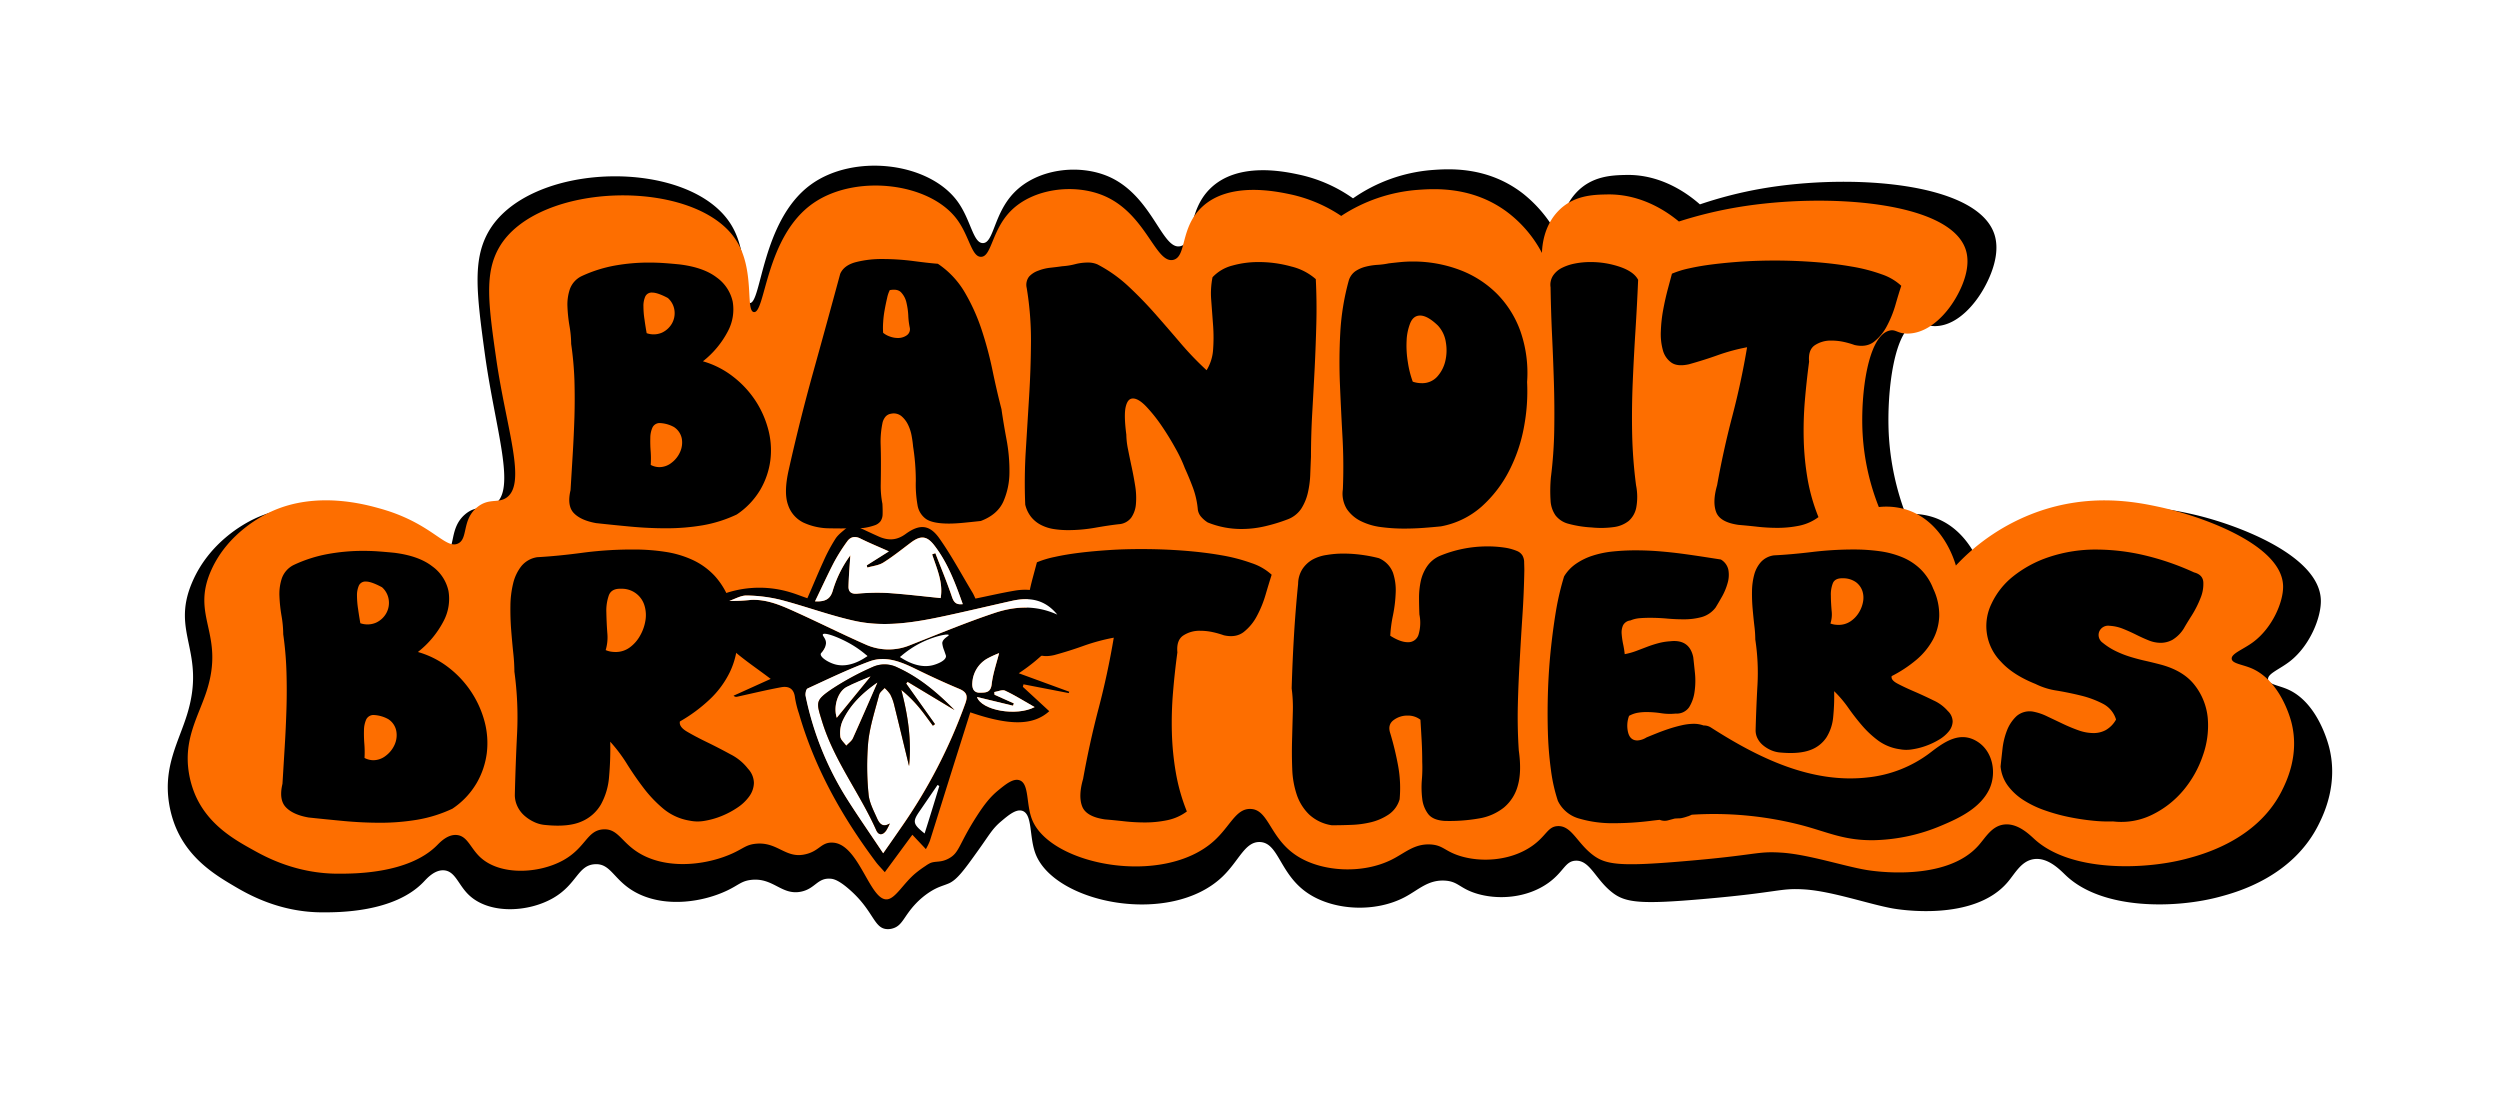 <svg id="Layer_1" data-name="Layer 1" xmlns="http://www.w3.org/2000/svg" xmlns:xlink="http://www.w3.org/1999/xlink" viewBox="0 0 923.55 404.54"><defs><style>.cls-1{fill:#fd6e00;}.cls-2{filter:url(#filter);}.cls-3{fill:#fff;}</style><filter id="filter"><feOffset dx="8" dy="3" input="SourceAlpha"/><feGaussianBlur result="blur"/><feFlood flood-color="#fff"/><feComposite operator="in" in2="blur"/><feComposite in="SourceGraphic"/></filter></defs><path d="M179.15,131c-3.1-22.61-4.5-34.62,1-44.85C194.67,59.33,255,58,270.21,83.2c7.15,11.86,3.42,28.23,6.68,28.74,4.42.68,4.36-30.37,22.59-43.7,15.91-11.64,43.81-8.37,54.37,6.34,4.8,6.69,5.66,15.27,9.25,15.22,4,0,4-10.71,11.35-18.45,8.51-9,24.15-11,35.37-6,16,7.21,19.53,27.27,26.28,25.59,5.16-1.29,2.5-12.83,10.87-21.17,10.28-10.25,27.88-6.37,33.48-5.14a54.06,54.06,0,0,1,19.38,8.65,59.23,59.23,0,0,1,28.91-10.45c6.29-.47,20.64-1.56,33.84,8.65A48.78,48.78,0,0,1,576,88.08c.07-2.61.59-10.61,6.11-16.71,5.85-6.46,13.55-6.63,18.57-6.74,13.45-.3,23.39,7.43,27.3,10.87a153.22,153.22,0,0,1,22.75-5.81c33.5-5.83,80.6-2.26,86.2,17.39,2.68,9.39-4.65,20.55-5.47,21.79-1.1,1.68-7.45,11.37-16.4,11.6-4.05.1-4.62-1.84-7.11-1.2-8.15,2.07-11,25.14-10.2,41.17A98.4,98.4,0,0,0,704,190a24.45,24.45,0,0,1,11.12,1.4c13.24,5,17.49,20.13,18,22.16a78.74,78.74,0,0,1,30.46-21.34c20.46-7.85,37.92-4.16,46.48-2.23,15.74,3.56,46.9,15,47.31,31.75.15,6.3-4,16.75-11.39,22.53-3.83,3-8.37,4.59-8.11,6.73.22,1.88,3.92,2.14,7.49,3.76,10.8,4.89,14.66,19.62,15.13,21.52,3.31,13.32-2,24.35-3.75,27.92-9.53,19.62-30.27,25.34-36.44,27-15.87,4.38-43.4,5.25-57.14-7.82-2-1.89-6.5-6.74-11.79-6-4.64.65-6.88,5.16-9.64,8.43-12.49,14.82-40.39,10.17-42.56,9.78-8.63-1.55-22.14-6.27-32.25-7-9.55-.63-8.81,1-37.2,3.48-24.08,2.13-29.47,1.41-34.42-2.61-6-4.82-8-11.75-13.26-11.5-3.86.19-4.29,4-9.89,8.09-8.1,5.88-19.14,6.51-27.15,3.9-5.89-1.92-6.42-4.39-11.35-4.64-6.19-.3-9.57,3.4-14.68,6.1-10.94,5.78-26,4.94-35.45-1.19-10.85-7-11-18.94-18.12-19.16-5.53-.16-7.66,6.92-13.82,12.81-19.24,18.38-61.89,9.88-69-8.38-2.44-6.26-1.07-14.58-4.84-15.93-2.37-.84-5.23,1.61-8,3.94-3.26,2.8-4.06,4.63-8.46,10.76-5,7-7.62,10.59-10.59,12-2.24,1-4.12,1.24-7.34,3.34a28.66,28.66,0,0,0-5,4.18c-4.53,4.75-4.92,8.17-8.57,9.2a6,6,0,0,1-2.37.23c-4.45-.45-4.79-6.39-12.49-13.59-4.85-4.53-7-4.91-8-5-5-.44-5.72,3.75-11.1,4.8-7.13,1.39-10.17-5.3-18.34-4.37-3.6.41-4.56,1.88-8.86,3.93-8.71,4.15-21.81,6.24-32.25,1.45-9.59-4.4-10.24-11.54-16.59-11.17s-6.61,7.33-15.28,12.41c-9.33,5.46-24,6.17-31.49-1.24-3.74-3.69-4.83-8.49-8.86-8.9-3.54-.35-6.45,3-7.54,4.14-10.93,11.58-32.06,11.37-37.53,11.37-15.67,0-27.21-6.54-32.17-9.45-7-4.13-17.42-10.21-22.32-22.81a39.81,39.81,0,0,1-2.17-8.23c-2.06-13.47,3.59-22.52,6.69-32.59,7.2-23.36-6.14-30,1.84-48.75,6.35-15,19.49-21.86,22.89-23.49,17.15-8.24,35.52-2.81,41.07-1.17,1.54.46,2.9.93,3,1,17.1,5.94,21.81,15.19,26.45,13.13,4.12-1.84,1.41-9.56,7.49-14.7,4.39-3.71,7.82-1.38,11.06-3.77C190.74,180.57,183,158.75,179.15,131Z"/><path class="cls-1" d="M183.35,132.81c-3-20.83-4.38-31.89,1-41.32,14.1-24.67,72.86-25.87,87.62-2.68,7,10.93,3.34,26,6.51,26.48,4.3.62,4.24-28,22-40.26,15.48-10.73,42.64-7.71,52.92,5.84,4.67,6.16,5.51,14.07,9,14,3.95,0,3.93-9.86,11.05-17,8.29-8.3,23.5-10.18,34.43-5.52C423.43,79,426.86,97.5,433.44,96c5-1.19,2.43-11.82,10.57-19.5,10-9.45,27.14-5.87,32.59-4.73a54.13,54.13,0,0,1,18.87,8,59.6,59.6,0,0,1,28.13-9.62c6.13-.44,20.09-1.44,32.94,8a45.29,45.29,0,0,1,13.09,15.29c.07-2.4.57-9.78,5.94-15.4,5.7-6,13.2-6.11,18.07-6.21,13.1-.28,22.78,6.85,26.58,10a155.16,155.16,0,0,1,22.14-5.35c32.6-5.38,78.45-2.08,83.9,16,2.6,8.64-4.53,18.93-5.32,20.07-1.07,1.55-7.26,10.47-16,10.68-4,.1-4.5-1.69-6.92-1.1-7.94,1.91-10.73,23.16-9.94,37.93a86.62,86.62,0,0,0,6,27.25A25.26,25.26,0,0,1,705,188.51c12.88,4.59,17,18.55,17.54,20.42a76.55,76.55,0,0,1,29.64-19.66c19.91-7.23,36.91-3.83,45.24-2.05,15.32,3.27,45.65,13.82,46,29.25.15,5.8-3.9,15.43-11.08,20.75-3.73,2.76-8.14,4.23-7.9,6.2.22,1.74,3.82,2,7.3,3.46,10.51,4.51,14.26,18.08,14.72,19.83,3.22,12.27-2,22.43-3.65,25.72-9.27,18.07-29.46,23.34-35.47,24.91-15.44,4-42.23,4.83-55.61-7.2-1.94-1.75-6.32-6.21-11.48-5.53-4.51.6-6.7,4.75-9.38,7.76-12.15,13.66-39.31,9.37-41.42,9-8.4-1.42-21.55-5.77-31.39-6.39-9.3-.59-8.58.88-36.2,3.19-23.44,2-28.69,1.3-33.51-2.4-5.8-4.44-7.8-10.82-12.9-10.59-3.76.17-4.18,3.7-9.63,7.45-7.88,5.42-18.63,6-26.42,3.59-5.73-1.77-6.25-4-11-4.27-6-.28-9.31,3.13-14.29,5.62-10.64,5.32-25.32,4.55-34.5-1.09C469,310,468.88,299,461.94,298.84c-5.38-.16-7.45,6.37-13.45,11.79-18.72,16.93-60.24,9.1-67.16-7.72-2.37-5.76-1-13.43-4.71-14.67-2.31-.78-5.09,1.48-7.73,3.63-2.88,2.34-5.09,5-8.23,9.91-6.61,10.34-6.18,13.24-10.22,15.39-2.92,1.56-4.64.84-6.69,1.62a11.77,11.77,0,0,0-1.87,1.12,40,40,0,0,0-3.6,2.63c-4.55,3.77-7.34,9.26-10.46,9.68-6.43.85-10.4-20.32-20.09-20.93-4.58-.29-4.93,3.34-10.8,4.42-6.94,1.28-9.9-4.87-17.85-4-3.5.38-4.44,1.73-8.63,3.62-8.47,3.82-21.22,5.75-31.38,1.34-9.34-4.06-10-10.63-16.15-10.29s-6.43,6.75-14.87,11.43c-9.08,5-23.32,5.69-30.65-1.14-3.64-3.4-4.7-7.82-8.62-8.2-3.45-.33-6.28,2.75-7.34,3.81-10.64,10.68-31.21,10.47-36.53,10.48-15.25,0-26.48-6-31.31-8.71-6.86-3.8-17-9.4-21.73-21a35.06,35.06,0,0,1-2.1-7.58c-2-12.41,3.49-20.75,6.51-30,7-21.51-6-27.59,1.79-44.91,6.18-13.77,19-20.13,22.27-21.64,16.7-7.59,34.57-2.58,40-1.07,1.51.42,2.84.86,3,.9,16.64,5.47,21.23,14,25.74,12.09,4-1.68,1.37-8.8,7.29-13.53,4.28-3.42,7.61-1.28,10.77-3.48C194.63,178.51,187.06,158.41,183.35,132.81Z"/><g class="cls-2"><path d="M251.67,130.47a32.71,32.71,0,0,1,11.07,5.61A36.65,36.65,0,0,1,271,144.9a36.2,36.2,0,0,1,4.78,10.66,29.91,29.91,0,0,1,.82,11.35,29,29,0,0,1-3.69,10.94,28.39,28.39,0,0,1-8.75,9.22,48.88,48.88,0,0,1-12.65,4,80,80,0,0,1-13.33,1.09q-6.56,0-13.12-.61t-12.85-1.3q-5.61-1-8.21-3.69t-1.23-8.48q.42-6.84.82-13.53t.62-13.47q.19-6.77,0-13.54A123.63,123.63,0,0,0,203,124.05a39.82,39.82,0,0,0-.62-6.63,55.41,55.41,0,0,1-.75-7.11,17.72,17.72,0,0,1,.89-6.5,8.58,8.58,0,0,1,4.3-4.78A50.5,50.5,0,0,1,219,95.13,71,71,0,0,1,231.84,94c1.92,0,3.81.07,5.68.2s3.71.3,5.54.48q8.88,1.09,13.74,4.85a14.85,14.85,0,0,1,5.87,8.89,17.15,17.15,0,0,1-1.77,10.94A34.11,34.11,0,0,1,251.67,130.47Zm-20.78-10.39a7.74,7.74,0,0,0,5.67-.2,8.27,8.27,0,0,0,3.62-3.28,7.76,7.76,0,0,0,1-4.79,7.37,7.37,0,0,0-2.46-4.72c-2.55-1.36-4.47-2-5.74-2a2.6,2.6,0,0,0-2.6,1.44,8.57,8.57,0,0,0-.68,3.69,31.75,31.75,0,0,0,.41,4.92C230.34,116.87,230.61,118.53,230.89,120.08Zm1.5,48.67a7,7,0,0,0,3.15.82,7.31,7.31,0,0,0,4.58-1.64,10.08,10.08,0,0,0,3.14-4,8.51,8.51,0,0,0,.62-4.86,6.59,6.59,0,0,0-2.88-4.3A11.91,11.91,0,0,0,236,153.3a2.94,2.94,0,0,0-2.94,1.58,9.41,9.41,0,0,0-.82,3.89,47.65,47.65,0,0,0,.13,5A36.63,36.63,0,0,1,232.39,168.75Z"/><path d="M317.43,168.48q0,3.69-.07,7.38a34.31,34.31,0,0,0,.62,7.25c.09,1.55.11,2.85.07,3.9a4.62,4.62,0,0,1-.76,2.53,4.44,4.44,0,0,1-2.12,1.5,21,21,0,0,1-4.17,1q-6.56.27-12.37.13a23.26,23.26,0,0,1-9.84-2.12,11.15,11.15,0,0,1-5.68-6.56q-1.64-4.57.28-13,4.1-18.33,9.09-36.24t9.91-36.09c.91-2.1,2.83-3.53,5.74-4.31a38.07,38.07,0,0,1,9.71-1.16,89.63,89.63,0,0,1,11.62.75c3.83.5,6.84.85,9,1a32.45,32.45,0,0,1,10,10.66,71.46,71.46,0,0,1,6.16,13.67,134.29,134.29,0,0,1,4,14.91q1.58,7.65,3.35,14.49.69,4.92,1.85,11.14a62.36,62.36,0,0,1,1.09,12.17,26.92,26.92,0,0,1-2.25,10.8q-2.19,4.86-8.34,7.18c-2.47.27-4.65.5-6.57.68s-3.64.28-5.19.28q-6,0-8.48-1.71a7.82,7.82,0,0,1-3.14-5.2,43.41,43.41,0,0,1-.62-8.82,81.92,81.92,0,0,0-1-12.71c-.1-1.18-.28-2.53-.55-4a15.71,15.71,0,0,0-1.37-4.17,9.56,9.56,0,0,0-2.46-3.14,4.54,4.54,0,0,0-3.83-.82,3.29,3.29,0,0,0-2.05,1.16,5.52,5.52,0,0,0-1,2,34.12,34.12,0,0,0-.75,7.73Q317.44,164.52,317.43,168.48Zm.82-48.53a8,8,0,0,0,2.46,1.36,8.64,8.64,0,0,0,3,.55,5.57,5.57,0,0,0,3.28-1,2.73,2.73,0,0,0,1.09-2.87,26.1,26.1,0,0,1-.54-4.37,26.1,26.1,0,0,0-.69-4.86,7.94,7.94,0,0,0-1.91-3.69c-.91-1-2.32-1.25-4.24-.89a11.71,11.71,0,0,0-1,3c-.32,1.37-.62,2.8-.89,4.31a36.29,36.29,0,0,0-.55,4.51A28,28,0,0,0,318.25,120Z"/><path d="M478.08,100.12q.41,8.2.2,16.41t-.61,16.4q-.42,8.2-.89,16.41t-.48,16.41q-.14,3.13-.27,6.63a35.48,35.48,0,0,1-.89,6.7,18.7,18.7,0,0,1-2.46,5.88,10.5,10.5,0,0,1-5.27,4,62.52,62.52,0,0,1-8.13,2.46,38,38,0,0,1-8.55,1A32.94,32.94,0,0,1,438.15,190a10.8,10.8,0,0,1-2.52-2.19,5.14,5.14,0,0,1-1.17-3,31.25,31.25,0,0,0-1.77-7.66q-1.38-3.69-3-7.24a51.86,51.86,0,0,0-3.35-7.11q-2.4-4.38-5.2-8.48a57.39,57.39,0,0,0-5.67-7.11c-1.91-2-3.56-3-4.92-3s-2.17,1-2.67,3-.43,5.47.21,10.39a28.39,28.39,0,0,0,.61,5.33q.62,3.15,1.37,6.64t1.3,7a27.45,27.45,0,0,1,.27,6.56,10.23,10.23,0,0,1-1.71,5.06,6.23,6.23,0,0,1-4.58,2.46c-2.46.27-5.38.71-8.75,1.3a57.83,57.83,0,0,1-10,.89,34.22,34.22,0,0,1-5.4-.41,15.58,15.58,0,0,1-4.65-1.51,11.33,11.33,0,0,1-3.62-2.94,11.63,11.63,0,0,1-2.19-4.58,195.48,195.48,0,0,1,.21-20l1.23-20q.62-10,.68-20a117.79,117.79,0,0,0-1.57-20,5,5,0,0,1,.89-4.24A8.4,8.4,0,0,1,375.54,97a17.33,17.33,0,0,1,4.51-1.1c1.64-.18,3.1-.36,4.37-.55a24.76,24.76,0,0,0,4.72-.75,18.88,18.88,0,0,1,4.72-.61,8.61,8.61,0,0,1,3.55.68,51.92,51.92,0,0,1,11.42,8.07q5.13,4.78,9.84,10.12t9.3,10.73a114.58,114.58,0,0,0,9.77,10.18,16.5,16.5,0,0,0,2.4-7.58,60.88,60.88,0,0,0,0-9l-.69-9.3a30.48,30.48,0,0,1,.48-8.47,15.2,15.2,0,0,1,7.32-4.31,35.49,35.49,0,0,1,9.77-1.3,44.7,44.7,0,0,1,12,1.64A21.2,21.2,0,0,1,478.08,100.12Z"/><path d="M556.14,138.13A71,71,0,0,1,555,154.67a58,58,0,0,1-5.47,16.2,45.7,45.7,0,0,1-10.11,13.2,31.2,31.2,0,0,1-15.11,7.38c-1.83.18-3.92.37-6.29.55s-4.83.27-7.38.27a63.64,63.64,0,0,1-8.41-.55,23.24,23.24,0,0,1-7.45-2.18,13.48,13.48,0,0,1-5.2-4.45,10.81,10.81,0,0,1-1.5-7.31q.4-9.71-.14-19.42T487,139q-.4-9.7.14-19.35a90.94,90.94,0,0,1,3.14-19.07,6.56,6.56,0,0,1,2.47-3.42,12.27,12.27,0,0,1,3.75-1.64,23.52,23.52,0,0,1,4.38-.68,28.46,28.46,0,0,0,4.17-.55q2.33-.27,4.44-.48c1.42-.13,2.81-.2,4.17-.2a48.69,48.69,0,0,1,17.5,3.07,38.68,38.68,0,0,1,13.81,8.82,37.64,37.64,0,0,1,8.75,14A46.78,46.78,0,0,1,556.14,138.13ZM513.9,138a10.17,10.17,0,0,0,3.28.55,7.43,7.43,0,0,0,5.74-2.39,12.93,12.93,0,0,0,3-5.75,17.29,17.29,0,0,0,.2-7,11.52,11.52,0,0,0-2.93-6.15c-2.56-2.46-4.74-3.69-6.57-3.69q-2.46,0-3.62,2.73a19.48,19.48,0,0,0-1.37,6.57,37.36,37.36,0,0,0,.48,8.06A36,36,0,0,0,513.9,138Z"/><path d="M597.16,100.39q-.4,9.44-1,18.94t-1,19q-.4,9.51-.21,19a176.33,176.33,0,0,0,1.44,18.93,21.91,21.91,0,0,1,.07,8.28,8.81,8.81,0,0,1-2.8,4.92,11.11,11.11,0,0,1-5.48,2.25,34.09,34.09,0,0,1-8.2.14,41.06,41.06,0,0,1-8.61-1.37,8.82,8.82,0,0,1-4.72-3.07,10.51,10.51,0,0,1-1.84-5.54,55.39,55.39,0,0,1,.13-8.61,161,161,0,0,0,1.23-17.5q.14-8.76-.13-17.57t-.69-17.57q-.4-8.75-.54-17.5a6.23,6.23,0,0,1,.88-4.24A8.5,8.5,0,0,1,568.93,96a18.2,18.2,0,0,1,4.85-1.64,28.81,28.81,0,0,1,5.74-.55,33.46,33.46,0,0,1,10.94,1.78C593.92,96.79,596.15,98.39,597.16,100.39Z"/><path d="M694.37,102.58q-1,3-2.19,7.18a40.62,40.62,0,0,1-3.14,7.72,17.92,17.92,0,0,1-4.72,5.75q-2.8,2.19-7.18,1.23a33,33,0,0,0-4.1-1.17,21.63,21.63,0,0,0-4.51-.47,10.63,10.63,0,0,0-6.09,1.71c-1.68,1.14-2.39,3.16-2.12,6.08q-.95,7.11-1.57,14.42a132.45,132.45,0,0,0-.41,14.63,101.64,101.64,0,0,0,1.44,14.43,69.23,69.23,0,0,0,4,13.94,18,18,0,0,1-7,3.15,39.89,39.89,0,0,1-8.13.82,67.78,67.78,0,0,1-7.39-.41c-2.46-.28-4.78-.5-7-.69-4.56-.63-7.32-2.21-8.27-4.71s-.85-5.81.34-9.92q2.33-13,5.61-25.49t5.47-25.5a71.89,71.89,0,0,0-10.88,2.94c-3.41,1.23-7,2.34-10.59,3.35-2.83.63-5,.43-6.5-.62a8.18,8.18,0,0,1-3.14-4.58,22.35,22.35,0,0,1-.75-7,52.71,52.71,0,0,1,.89-8.07q.75-4,1.71-7.59t1.5-5.6a34.54,34.54,0,0,1,6.49-2q4-.9,9-1.51t10.73-1q5.74-.34,11.62-.35,7.38,0,14.77.55T676,95.47a63.13,63.13,0,0,1,11.14,2.87A20.11,20.11,0,0,1,694.37,102.58Z"/><path d="M146.38,237.86a33.3,33.3,0,0,1,11.33,5.73A37.28,37.28,0,0,1,171,263.52a30.87,30.87,0,0,1,.84,11.61,29.6,29.6,0,0,1-3.78,11.19,29,29,0,0,1-8.95,9.44,50.34,50.34,0,0,1-12.94,4.06,82.56,82.56,0,0,1-13.63,1.12q-6.72,0-13.43-.63T106,299q-5.73-1-8.39-3.78t-1.26-8.67q.42-7,.84-13.85c.28-4.56.49-9.16.63-13.77s.14-9.24,0-13.85a124.54,124.54,0,0,0-1.19-13.78A40.71,40.71,0,0,0,96,224.5a56.14,56.14,0,0,1-.77-7.27,18.29,18.29,0,0,1,.91-6.65,8.77,8.77,0,0,1,4.41-4.89,51.14,51.14,0,0,1,12.44-4,72.52,72.52,0,0,1,13.15-1.19c2,0,3.89.07,5.81.21s3.79.31,5.66.49q9.09,1.13,14.06,5a15.16,15.16,0,0,1,6,9.09,17.55,17.55,0,0,1-1.82,11.19A34.91,34.91,0,0,1,146.38,237.86Zm-21.26-10.63a8,8,0,0,0,5.81-.21,8.35,8.35,0,0,0,3.7-3.36,7.87,7.87,0,0,0,1-4.9,7.58,7.58,0,0,0-2.51-4.82c-2.62-1.4-4.57-2.1-5.88-2.1a2.66,2.66,0,0,0-2.66,1.47,8.92,8.92,0,0,0-.7,3.78,33.29,33.29,0,0,0,.42,5C124.56,223.94,124.84,225.64,125.12,227.23ZM126.66,277a7.19,7.19,0,0,0,3.22.84,7.47,7.47,0,0,0,4.68-1.68,10.34,10.34,0,0,0,3.22-4.06,8.6,8.6,0,0,0,.63-5,6.7,6.7,0,0,0-2.94-4.41,12.2,12.2,0,0,0-5.17-1.54,3,3,0,0,0-3,1.61,10,10,0,0,0-.84,4,47.23,47.23,0,0,0,.14,5.1A38.38,38.38,0,0,1,126.66,277Z"/><path d="M217.43,271a115.6,115.6,0,0,1-.42,12.87,25.08,25.08,0,0,1-3,10.28,15,15,0,0,1-7.28,6.37q-4.81,2.09-13.21,1.25a11.71,11.71,0,0,1-4.2-1.11,14.76,14.76,0,0,1-3.71-2.45,10.6,10.6,0,0,1-2.51-3.43,9.75,9.75,0,0,1-.91-4.19q.27-11.47.84-22.8a123.7,123.7,0,0,0-1-22.66,67.06,67.06,0,0,0-.42-6.92q-.42-4-.77-8.47t-.28-9a36.17,36.17,0,0,1,1-8.18,16.44,16.44,0,0,1,3-6.36,9.38,9.38,0,0,1,5.88-3.36q7.69-.42,17.06-1.68A140.57,140.57,0,0,1,226.24,200a75.7,75.7,0,0,1,11.4.84,37.39,37.39,0,0,1,10.21,3,26.23,26.23,0,0,1,8.26,6,28.11,28.11,0,0,1,5.66,9.72,33.68,33.68,0,0,1,2.73,13.71,29.51,29.51,0,0,1-2.87,12,34.71,34.71,0,0,1-7.41,10.07,57.6,57.6,0,0,1-11.05,8.18c-.28,1.31.6,2.57,2.66,3.78s4.52,2.51,7.41,3.91,5.78,2.9,8.67,4.48a18.91,18.91,0,0,1,6.43,5.31,7.89,7.89,0,0,1,2.17,5.25,8.84,8.84,0,0,1-1.68,4.89,16.59,16.59,0,0,1-4.4,4.2,31.64,31.64,0,0,1-5.95,3.15,29.07,29.07,0,0,1-6.22,1.75,14.36,14.36,0,0,1-5.46-.07,20.34,20.34,0,0,1-9.58-4.27,47,47,0,0,1-7.27-7.55q-3.28-4.27-6.22-8.95A56.4,56.4,0,0,0,217.43,271Zm-1.68-33.84a8.34,8.34,0,0,0,1.89.56,12,12,0,0,0,1.75.14,8.7,8.7,0,0,0,5.25-1.68,13.4,13.4,0,0,0,3.77-4.27,16.64,16.64,0,0,0,2-5.52,12.17,12.17,0,0,0-.28-5.53,8.7,8.7,0,0,0-8.74-6.36c-2.33-.09-3.83.72-4.48,2.45a17.09,17.09,0,0,0-.91,6.29q.07,3.7.35,7.55A16.52,16.52,0,0,1,215.75,237.16Z"/><path d="M461.78,209.32c-.66,2.06-1.4,4.5-2.24,7.35a41,41,0,0,1-3.22,7.9,18.42,18.42,0,0,1-4.82,5.87c-1.92,1.5-4.36,1.92-7.35,1.26a35.75,35.75,0,0,0-4.19-1.19,22,22,0,0,0-4.62-.49,10.88,10.88,0,0,0-6.22,1.75c-1.73,1.17-2.45,3.24-2.17,6.23q-1,7.27-1.61,14.75a133.66,133.66,0,0,0-.42,15,103.08,103.08,0,0,0,1.47,14.75,70.56,70.56,0,0,0,4.06,14.27,18.31,18.31,0,0,1-7.21,3.22,40.2,40.2,0,0,1-8.32.84,68.23,68.23,0,0,1-7.55-.42c-2.52-.28-4.9-.52-7.13-.7q-7-1-8.47-4.83t.35-10.14q2.38-13.29,5.74-26.08t5.59-26.09a73.89,73.89,0,0,0-11.12,3q-5.24,1.89-10.84,3.42-4.33,1-6.64-.62a8.44,8.44,0,0,1-3.22-4.69,23,23,0,0,1-.77-7.2,56.42,56.42,0,0,1,.91-8.25c.51-2.75,1.1-5.34,1.75-7.77s1.17-4.33,1.54-5.73a35.65,35.65,0,0,1,6.64-2q4.13-.92,9.23-1.54c3.41-.42,7.07-.74,11-1s7.88-.35,11.89-.35q7.56,0,15.11.56c5,.38,9.72.93,14,1.68a64.51,64.51,0,0,1,11.4,2.94A20.41,20.41,0,0,1,461.78,209.32Z"/><path d="M516.74,262.89a7.48,7.48,0,0,0-4.75-1.54,8.39,8.39,0,0,0-5.18,1.68q-2.24,1.68-1.25,4.76a110.35,110.35,0,0,1,2.93,12.1,45.63,45.63,0,0,1,.56,12.37,10.16,10.16,0,0,1-4,5.6,20.3,20.3,0,0,1-6.51,2.87,36.44,36.44,0,0,1-7.48,1c-2.57.1-4.92.14-7.07.14a15.76,15.76,0,0,1-8.39-4,18.43,18.43,0,0,1-4.54-7.27,33.26,33.26,0,0,1-1.68-9.52q-.21-5.24-.07-10.49t.28-10.28a54,54,0,0,0-.42-9q.27-9.64.84-19.3t1.54-19.3a10.38,10.38,0,0,1,1.61-5.52,11.2,11.2,0,0,1,3.77-3.5A15.55,15.55,0,0,1,482.2,202a36,36,0,0,1,6-.49,49.56,49.56,0,0,1,7.07.49,54.23,54.23,0,0,1,6.08,1.19,9.54,9.54,0,0,1,5.24,5.38,20.24,20.24,0,0,1,1,7.49,50.65,50.65,0,0,1-1,8.25,48.82,48.82,0,0,0-1,7.55c2.51,1.59,4.66,2.38,6.43,2.38a3.93,3.93,0,0,0,4-2.73,15.3,15.3,0,0,0,.34-7.48q-.13-2.94-.14-6.15a29.31,29.31,0,0,1,.63-6.16,15.56,15.56,0,0,1,2.31-5.45,11,11,0,0,1,4.76-3.92,45.68,45.68,0,0,1,17.48-3.5,42,42,0,0,1,7.13.56,19.55,19.55,0,0,1,4,1.19,4.19,4.19,0,0,1,1.89,1.61,5.08,5.08,0,0,1,.63,2.24c0,.84.07,1.91.07,3.21q-.15,8.4-.7,16.72t-1,16.57q-.5,8.26-.7,16.58t.35,16.71q1.11,7.83-.35,12.94a15.88,15.88,0,0,1-5.11,8.11,19.91,19.91,0,0,1-9.23,4.06,62.94,62.94,0,0,1-12.72.91c-2.9-.19-4.92-1.05-6.09-2.59a11.44,11.44,0,0,1-2.17-5.6,35.06,35.06,0,0,1-.14-7,52.54,52.54,0,0,0,.14-6.64q0-3.92-.21-7.77T516.74,262.89Z"/><path d="M722.66,271.08c-6.57-4.3-12.52.07-17.76,4.11a46,46,0,0,1-22.88,9c-21,2.42-40.67-7.36-57.87-18.37a4.75,4.75,0,0,0-2.81-.81,10.48,10.48,0,0,0-3.61-.62,20.68,20.68,0,0,0-4.55.56c-1.63.37-3.22.82-4.76,1.33s-3,1.05-4.4,1.61-2.66,1.07-3.78,1.54a7.09,7.09,0,0,1-3.35,1.11q-2.67,0-3.43-2.93a10.4,10.4,0,0,1,.35-6.16,10.25,10.25,0,0,1,3.08-1.12,18.44,18.44,0,0,1,3.21-.28,36.28,36.28,0,0,1,5.53.42,20.69,20.69,0,0,0,5.38.14,5.57,5.57,0,0,0,5-2.37,14.38,14.38,0,0,0,2-5.74,28.46,28.46,0,0,0,.14-6.85q-.36-3.49-.63-5.88-1.41-6.7-8.54-5.87a22.11,22.11,0,0,0-4.33.7,42.26,42.26,0,0,0-4.13,1.33l-4.05,1.54a25.58,25.58,0,0,1-4.27,1.19,33.8,33.8,0,0,0-.56-3.57,29.8,29.8,0,0,1-.56-3.85,6.52,6.52,0,0,1,.49-3.21,3.46,3.46,0,0,1,2.73-1.82,11.07,11.07,0,0,1,3.49-.84c1.22-.09,2.47-.14,3.78-.14q3.08,0,6.23.28c2.09.19,4.17.28,6.22.28a24.62,24.62,0,0,0,6.64-.84,9.77,9.77,0,0,0,5.11-3.5q1.11-1.81,2.45-4.19a22.23,22.23,0,0,0,2-4.9,10.67,10.67,0,0,0,.28-4.83,5.82,5.82,0,0,0-2.79-3.84l-6.44-1c-2.42-.37-5-.75-7.76-1.12s-5.59-.67-8.53-.91-5.85-.35-8.74-.35a81.73,81.73,0,0,0-8.4.42,35.74,35.74,0,0,0-7.48,1.54,23.47,23.47,0,0,0-6.15,3,15.14,15.14,0,0,0-4.41,4.68,101.6,101.6,0,0,0-2.8,11.61Q565.83,228.35,565,236t-1.12,15.59q-.28,8-.07,15.53a130.73,130.73,0,0,0,1.12,14.19,61,61,0,0,0,2.58,11.54,12.35,12.35,0,0,0,8,6.58,43.2,43.2,0,0,0,12.45,1.68,110.87,110.87,0,0,0,13.64-.84c1.24-.16,2.41-.29,3.53-.41a4.85,4.85,0,0,0,3.31.13l2.25-.6c.76-.05,1.49-.08,2.17-.1a15.92,15.92,0,0,0,2.64-.73l.09,0a14.31,14.31,0,0,0,1.38-.59,129.2,129.2,0,0,1,41.07,4c9.53,2.57,15.43,5.59,26.35,5.41a67.31,67.31,0,0,0,25-5.48c6.72-2.82,14.32-6.53,17.57-13.5C729.59,282.57,728.26,274.74,722.66,271.08Z"/><path d="M669.57,252.33a76.13,76.13,0,0,1-.35,9.49,17,17,0,0,1-2.48,7.57,12,12,0,0,1-6,4.69c-2.66,1-6.29,1.34-10.9.93a10.7,10.7,0,0,1-3.46-.82,12.24,12.24,0,0,1-3-1.81,7.9,7.9,0,0,1-2.07-2.52,6.51,6.51,0,0,1-.75-3.1q.22-8.44.69-16.8a81.43,81.43,0,0,0-.81-16.71,42.51,42.51,0,0,0-.35-5.1q-.34-2.94-.63-6.24a63.1,63.1,0,0,1-.23-6.59,24.57,24.57,0,0,1,.81-6,11.57,11.57,0,0,1,2.48-4.69,7.92,7.92,0,0,1,4.84-2.47q6.33-.31,14.06-1.24a129.15,129.15,0,0,1,15.45-.93,70,70,0,0,1,9.39.62,33.58,33.58,0,0,1,8.42,2.22,21.54,21.54,0,0,1,6.8,4.43,20.27,20.27,0,0,1,4.67,7.17,22.53,22.53,0,0,1,2.24,10.1,19.86,19.86,0,0,1-2.36,8.82,26,26,0,0,1-6.11,7.42,47.92,47.92,0,0,1-9.1,6c-.23,1,.49,1.89,2.19,2.79s3.72,1.85,6.11,2.88,4.76,2.13,7.14,3.3a15.32,15.32,0,0,1,5.3,3.92,5.5,5.5,0,0,1,1.79,3.87,6.09,6.09,0,0,1-1.38,3.6,13.27,13.27,0,0,1-3.63,3.1,27.17,27.17,0,0,1-4.9,2.32,26.06,26.06,0,0,1-5.13,1.29,12.91,12.91,0,0,1-4.5-.06,17.6,17.6,0,0,1-7.89-3.14,36.29,36.29,0,0,1-6-5.57q-2.7-3.13-5.13-6.6A42.6,42.6,0,0,0,669.57,252.33Zm-1.39-25a7.52,7.52,0,0,0,1.56.41,10.36,10.36,0,0,0,1.44.1,7.79,7.79,0,0,0,4.32-1.23,10.27,10.27,0,0,0,3.11-3.15,11.43,11.43,0,0,0,1.62-4.07,8.06,8.06,0,0,0-.23-4.07,6.78,6.78,0,0,0-2.37-3.25,8.14,8.14,0,0,0-4.84-1.44q-2.88-.1-3.69,1.8a11.39,11.39,0,0,0-.74,4.64c0,1.82.13,3.68.28,5.57A10.91,10.91,0,0,1,668.18,227.38Z"/><path d="M773.71,262.81a9.63,9.63,0,0,0-4.82-5.81,35.8,35.8,0,0,0-8-3q-4.49-1.11-9.09-1.88a26.22,26.22,0,0,1-7.84-2.45q-8.38-3.36-12.79-8.25a18.75,18.75,0,0,1-3.43-21.47,28.11,28.11,0,0,1,7.83-9.93,42.81,42.81,0,0,1,13.29-7.21,54.4,54.4,0,0,1,18-2.79,78.76,78.76,0,0,1,16.86,2,97.42,97.42,0,0,1,18.81,6.44q3.21.84,3.42,3.57a13.48,13.48,0,0,1-1.05,5.94,38,38,0,0,1-3.21,6.36q-2,3.15-2.94,4.83a12.8,12.8,0,0,1-4.2,4.2,9.12,9.12,0,0,1-4.33,1.11,11.76,11.76,0,0,1-4.48-.91q-2.24-.9-4.61-2.09c-1.59-.79-3.2-1.52-4.83-2.17a15.57,15.57,0,0,0-5-1.12,3.56,3.56,0,0,0-3.78,2.1,3.38,3.38,0,0,0-.14,2.17,3.51,3.51,0,0,0,1.4,2,24.64,24.64,0,0,0,4.82,3.08,37.21,37.21,0,0,0,5.32,2.1q2.73.84,5.52,1.47t5.46,1.33q8.67,2.24,12.87,7.69a23.2,23.2,0,0,1,4.82,12.17,32.89,32.89,0,0,1-1.82,13.84A39.78,39.78,0,0,1,798.54,289,35,35,0,0,1,787,298a25.75,25.75,0,0,1-14.4,2.45,54.29,54.29,0,0,1-7.49-.28,85.4,85.4,0,0,1-8.74-1.33,66.61,66.61,0,0,1-8.88-2.45,37.28,37.28,0,0,1-7.9-3.77,21.86,21.86,0,0,1-5.81-5.32,14.09,14.09,0,0,1-2.72-7.13c.18-1.86.42-4,.7-6.5a26.82,26.82,0,0,1,1.67-6.86,14.41,14.41,0,0,1,3.5-5.24,7.4,7.4,0,0,1,6.15-1.68,20.42,20.42,0,0,1,5.18,1.75l5.73,2.72a61.09,61.09,0,0,0,5.88,2.45,16.61,16.61,0,0,0,5.59,1,9.33,9.33,0,0,0,4.48-1.12A10.09,10.09,0,0,0,773.71,262.81Z"/></g><path class="cls-3" d="M336.42,304.35l4.78,6.18q3.66-11.56,7.31-23.14l-2-1.13Z"/><path d="M316.89,194.63c2.58,1.2,5.14,2.43,7.74,3.58,3.5,1.55,6.66,1.48,10-1,5.14-3.72,8.82-3.4,12.4,1.69,4.5,6.38,8.2,13.33,12.22,20,.42.69.72,1.45,1.1,2.23,4.92-1,9.75-2.13,14.63-2.95,7-1.17,13.11,1,18.5,5.44,3,2.43,3.64,6,.85,9.2a136,136,0,0,1-11.88,11.38,70.29,70.29,0,0,1-6.1,4.51L395,255.54l-.18.5-16.72-3.24-.24.93,9.76,9c-5.83,5.28-14.49,5.47-29.17.42q-3,9.52-6,19c-3,9.51-5.94,19-8.95,28.53a22.85,22.85,0,0,1-1.46,3l-5-5.31L326.86,322.2c-1.33-1.51-2.39-2.56-3.28-3.75-12.5-16.71-22.6-34.66-28.42-54.83a36.47,36.47,0,0,1-1.48-5.93c-.37-3.33-2.33-4.35-5.22-3.79-5.39,1-10.73,2.29-16.09,3.47A1.34,1.34,0,0,1,271,257l13.71-6.2c-5-3.82-10.34-7.31-14.95-11.54a47.52,47.52,0,0,1-8.43-10.72c-2.23-3.73-1.21-6,2.8-7.84a39.27,39.27,0,0,1,27.79-1.9c2,.58,4,1.4,6.34,2.2,2-4.53,3.81-9,5.85-13.45a62.94,62.94,0,0,1,4.59-8.62c1.13-1.69,3-2.91,4.52-4.34Zm9.37,120.57c2.62-3.74,4.58-6.57,6.57-9.38a195.57,195.57,0,0,0,23.83-46c1-2.79.49-4.19-2.27-5.35-5.45-2.28-10.82-4.78-16.13-7.37s-11.11-5-17-2.77c-7.79,2.9-15.31,6.54-22.87,10-.57.26-.9,1.92-.72,2.8A114.06,114.06,0,0,0,313.3,295.7C317.31,302.05,321.61,308.22,326.26,315.2Zm18.09-110.41,1.16-.46c2.07,5.37,4.29,10.68,6.13,16.13.71,2.12,1.63,3,4,2.7-2.74-7.72-5.51-15.16-10.41-21.57-2.84-3.71-5.1-3.92-8.81-1.13-3.34,2.51-6.62,5.15-10.15,7.36-1.69,1.05-3.91,1.25-5.89,1.83l-.21-.83,8.17-5.15c-4.09-1.83-7.37-3.17-10.53-4.75-2-1-3.67-.6-4.85,1.05a67.55,67.55,0,0,0-4.86,7.75c-2.41,4.62-4.58,9.37-7,14.41,3.79.2,5.68-.83,6.57-4a42.45,42.45,0,0,1,6.48-13c-.23,3.6-.59,7.59-.68,11.57,0,1.88,1,2.77,3.16,2.6a79.26,79.26,0,0,1,11.32-.26c6.49.43,12.95,1.22,19.56,1.88C348.49,215.21,346.08,210.06,344.35,204.79Zm46.25,22.27c-4.72-5.77-10.43-6.49-16.7-5.1-8.17,1.82-16.31,3.77-24.49,5.53-11.13,2.4-22.42,4.37-33.7,1.88-9.23-2-18.16-5.39-27.32-7.77a55.79,55.79,0,0,0-12.62-1.6c-2.11-.05-4.25,1.27-6.38,2a66,66,0,0,0,8.08-.38c6-.27,11.38,2.16,16.67,4.56,8.64,3.92,17.13,8.19,25.81,12a20.71,20.71,0,0,0,16.38.11c10.35-4.06,20.61-8.36,31.15-11.87C374.88,224,382.64,223.42,390.6,227.06ZM349.72,235l-.31-.52-16.89,8.24c3.23,1,6,2.49,8.76,2.51s5.27-1.53,7.91-2.39l-1.77-4.8a4.55,4.55,0,0,1-.13-.72ZM304,234.35c2.08,2.78,2.22,2.88.33,5.67-1.48,2.19-.47,2.89,1.4,3.8,5.16,2.51,9.67,0,14.73-1.46Zm65.12,6.93a34.86,34.86,0,0,0-4.6,2.13,11,11,0,0,0-5.3,8.83c-.14,1.81.35,3.67,2.69,3.65,2,0,4.06.17,4.45-3.06C366.78,248.94,368.12,245.15,369.09,241.28Zm-8.19,16.2c1.73,5,14.61,7.24,21.3,3.73-3.9-2.22-7.3-4.36-10.9-6.06-1-.49-2.64.3-4,.5l.08,1,7.15,3.2-.32.85ZM347,290.37l-.65-.39c-2.18,3.18-4.35,6.37-6.54,9.55-2.78,4-2.64,4.86,1.76,8.38C343.45,302,345.24,296.16,347,290.37Z"/><path class="cls-3" d="M326.26,315.2c-4.65-7-8.95-13.15-13-19.5a114.06,114.06,0,0,1-15.66-38.56c-.18-.88.15-2.54.72-2.8,7.56-3.49,15.08-7.13,22.87-10,5.92-2.2,11.59.11,17,2.77s10.68,5.09,16.13,7.37c2.76,1.16,3.29,2.56,2.27,5.35a195.57,195.57,0,0,1-23.83,46C330.84,308.63,328.88,311.46,326.26,315.2ZM335.82,283c1-9.54-.42-18.83-2.87-28.12a48.83,48.83,0,0,1,6.36,6.24c1.89,2.23,3.55,4.66,5.32,7l.77-.58q-5.34-7.5-10.66-15l.56-.63,17.31,10.41c-6.27-6.34-12.92-12-21.1-15.73a10.64,10.64,0,0,0-9.15-.16,102.18,102.18,0,0,0-15.23,8.27c-6,4.13-5.63,4.73-3.45,11.8,4.46,14.51,13.92,26.49,20,40.17.93,2.08,2.47,1.93,3.73.12a23,23,0,0,0,1.32-2.57c-2.86,1.73-4-.29-4.78-2-1.27-2.86-2.85-5.82-3.09-8.84a103.94,103.94,0,0,1-.12-19.24c.62-5.92,2.54-11.7,4.05-17.5.24-.93,1.3-1.65,2-2.46a12.91,12.91,0,0,1,2.07,2.33,17.33,17.33,0,0,1,1.48,4C332.2,267.92,334,275.44,335.82,283Z"/><path class="cls-3" d="M344.35,204.79c1.73,5.27,4.14,10.42,3.14,16.16-6.61-.66-13.07-1.45-19.56-1.88a79.26,79.26,0,0,0-11.32.26c-2.16.17-3.2-.72-3.16-2.6.09-4,.45-8,.68-11.57a42.45,42.45,0,0,0-6.48,13c-.89,3.16-2.78,4.19-6.57,4,2.44-5,4.61-9.79,7-14.41A67.55,67.55,0,0,1,313,200c1.18-1.65,2.81-2.07,4.85-1.05,3.16,1.58,6.44,2.92,10.53,4.75l-8.17,5.15.21.83c2-.58,4.2-.78,5.89-1.83,3.53-2.21,6.81-4.85,10.15-7.36,3.71-2.79,6-2.58,8.81,1.13,4.9,6.41,7.67,13.85,10.41,21.57-2.37.28-3.29-.58-4-2.7-1.84-5.45-4.06-10.76-6.13-16.13Z"/><path class="cls-3" d="M390.6,227.06c-8-3.64-15.72-3.11-23.12-.65-10.54,3.51-20.8,7.81-31.15,11.87a20.71,20.71,0,0,1-16.38-.11c-8.68-3.82-17.17-8.09-25.81-12-5.29-2.4-10.65-4.83-16.67-4.56a66,66,0,0,1-8.08.38c2.13-.71,4.27-2,6.38-2a55.79,55.79,0,0,1,12.62,1.6c9.16,2.38,18.09,5.73,27.32,7.77,11.28,2.49,22.57.52,33.7-1.88,8.18-1.76,16.32-3.71,24.49-5.53C380.17,220.57,385.88,221.29,390.6,227.06Z"/><path class="cls-3" d="M304,234.35c.48-.77,4.5.54,8.66,2.69a38.56,38.56,0,0,1,7.8,5.32c-1.78,1.27-6.8,4.51-12,3.06-2.47-.69-5.47-2.58-5.26-3.84.08-.44.51-.52,1.12-1.56a5.77,5.77,0,0,0,.81-2.28C305.25,235.85,303.65,234.88,304,234.35Z"/><path class="cls-3" d="M350.48,234.58c-.22-.54-4.93.28-10,2.75a36,36,0,0,0-8,5.39c2,1.34,7,4.36,12.19,3,1.47-.39,4.69-1.58,4.8-3.26,0-.33-.09-.41-.66-2.13a9.5,9.5,0,0,1-.72-2.8C348.32,235.73,350.64,235,350.48,234.58Z"/><path class="cls-3" d="M369.09,241.28c-1,3.87-2.31,7.66-2.76,11.55-.39,3.23-2.44,3-4.45,3.06-2.34,0-2.83-1.84-2.69-3.65a11,11,0,0,1,5.3-8.83A34.86,34.86,0,0,1,369.09,241.28Z"/><path class="cls-3" d="M360.9,257.48l13.32,3.22.32-.85-7.15-3.2-.08-1c1.35-.2,3-1,4-.5,3.6,1.7,7,3.84,10.9,6.06C375.51,264.72,362.63,262.47,360.9,257.48Z"/><path d="M335.82,283c-1.82-7.51-3.62-15-5.48-22.53a17.33,17.33,0,0,0-1.48-4,12.91,12.91,0,0,0-2.07-2.33c-.68.81-1.74,1.53-2,2.46-1.51,5.8-3.43,11.58-4.05,17.5a103.94,103.94,0,0,0,.12,19.24c.24,3,1.82,6,3.09,8.84.78,1.75,1.92,3.77,4.78,2a23,23,0,0,1-1.32,2.57c-1.26,1.81-2.8,2-3.73-.12-6.1-13.68-15.56-25.66-20-40.17-2.18-7.07-2.53-7.67,3.45-11.8a102.18,102.18,0,0,1,15.23-8.27,10.64,10.64,0,0,1,9.15.16c8.18,3.71,14.83,9.39,21.1,15.73L335.3,251.86l-.56.63q5.33,7.5,10.66,15l-.77.58c-1.77-2.35-3.43-4.78-5.32-7a48.83,48.83,0,0,0-6.36-6.24C335.4,264.12,336.81,273.41,335.82,283Zm-11.71-30.79c-5.31,3.7-10.08,8.17-12.91,14.3a11.21,11.21,0,0,0-.76,5.63c.11,1.17,1.42,2.21,2.19,3.31.82-.89,1.95-1.64,2.42-2.68C318.14,265.92,321.09,259.05,324.11,252.16Zm-15,13,12.47-15.27c-2.91,1.26-5.95,2.4-8.81,3.89C309.55,255.44,307.76,260.92,309.11,265.14Z"/><path class="cls-3" d="M324.11,252.16c-3,6.89-6,13.76-9.06,20.56-.47,1-1.6,1.79-2.42,2.68-.77-1.1-2.08-2.14-2.19-3.31a11.21,11.21,0,0,1,.76-5.63C314,260.33,318.8,255.86,324.11,252.16Z"/><path class="cls-3" d="M309.11,265.14c-1.35-4.22.44-9.7,3.66-11.38,2.86-1.49,5.9-2.63,8.81-3.89Z"/></svg>
